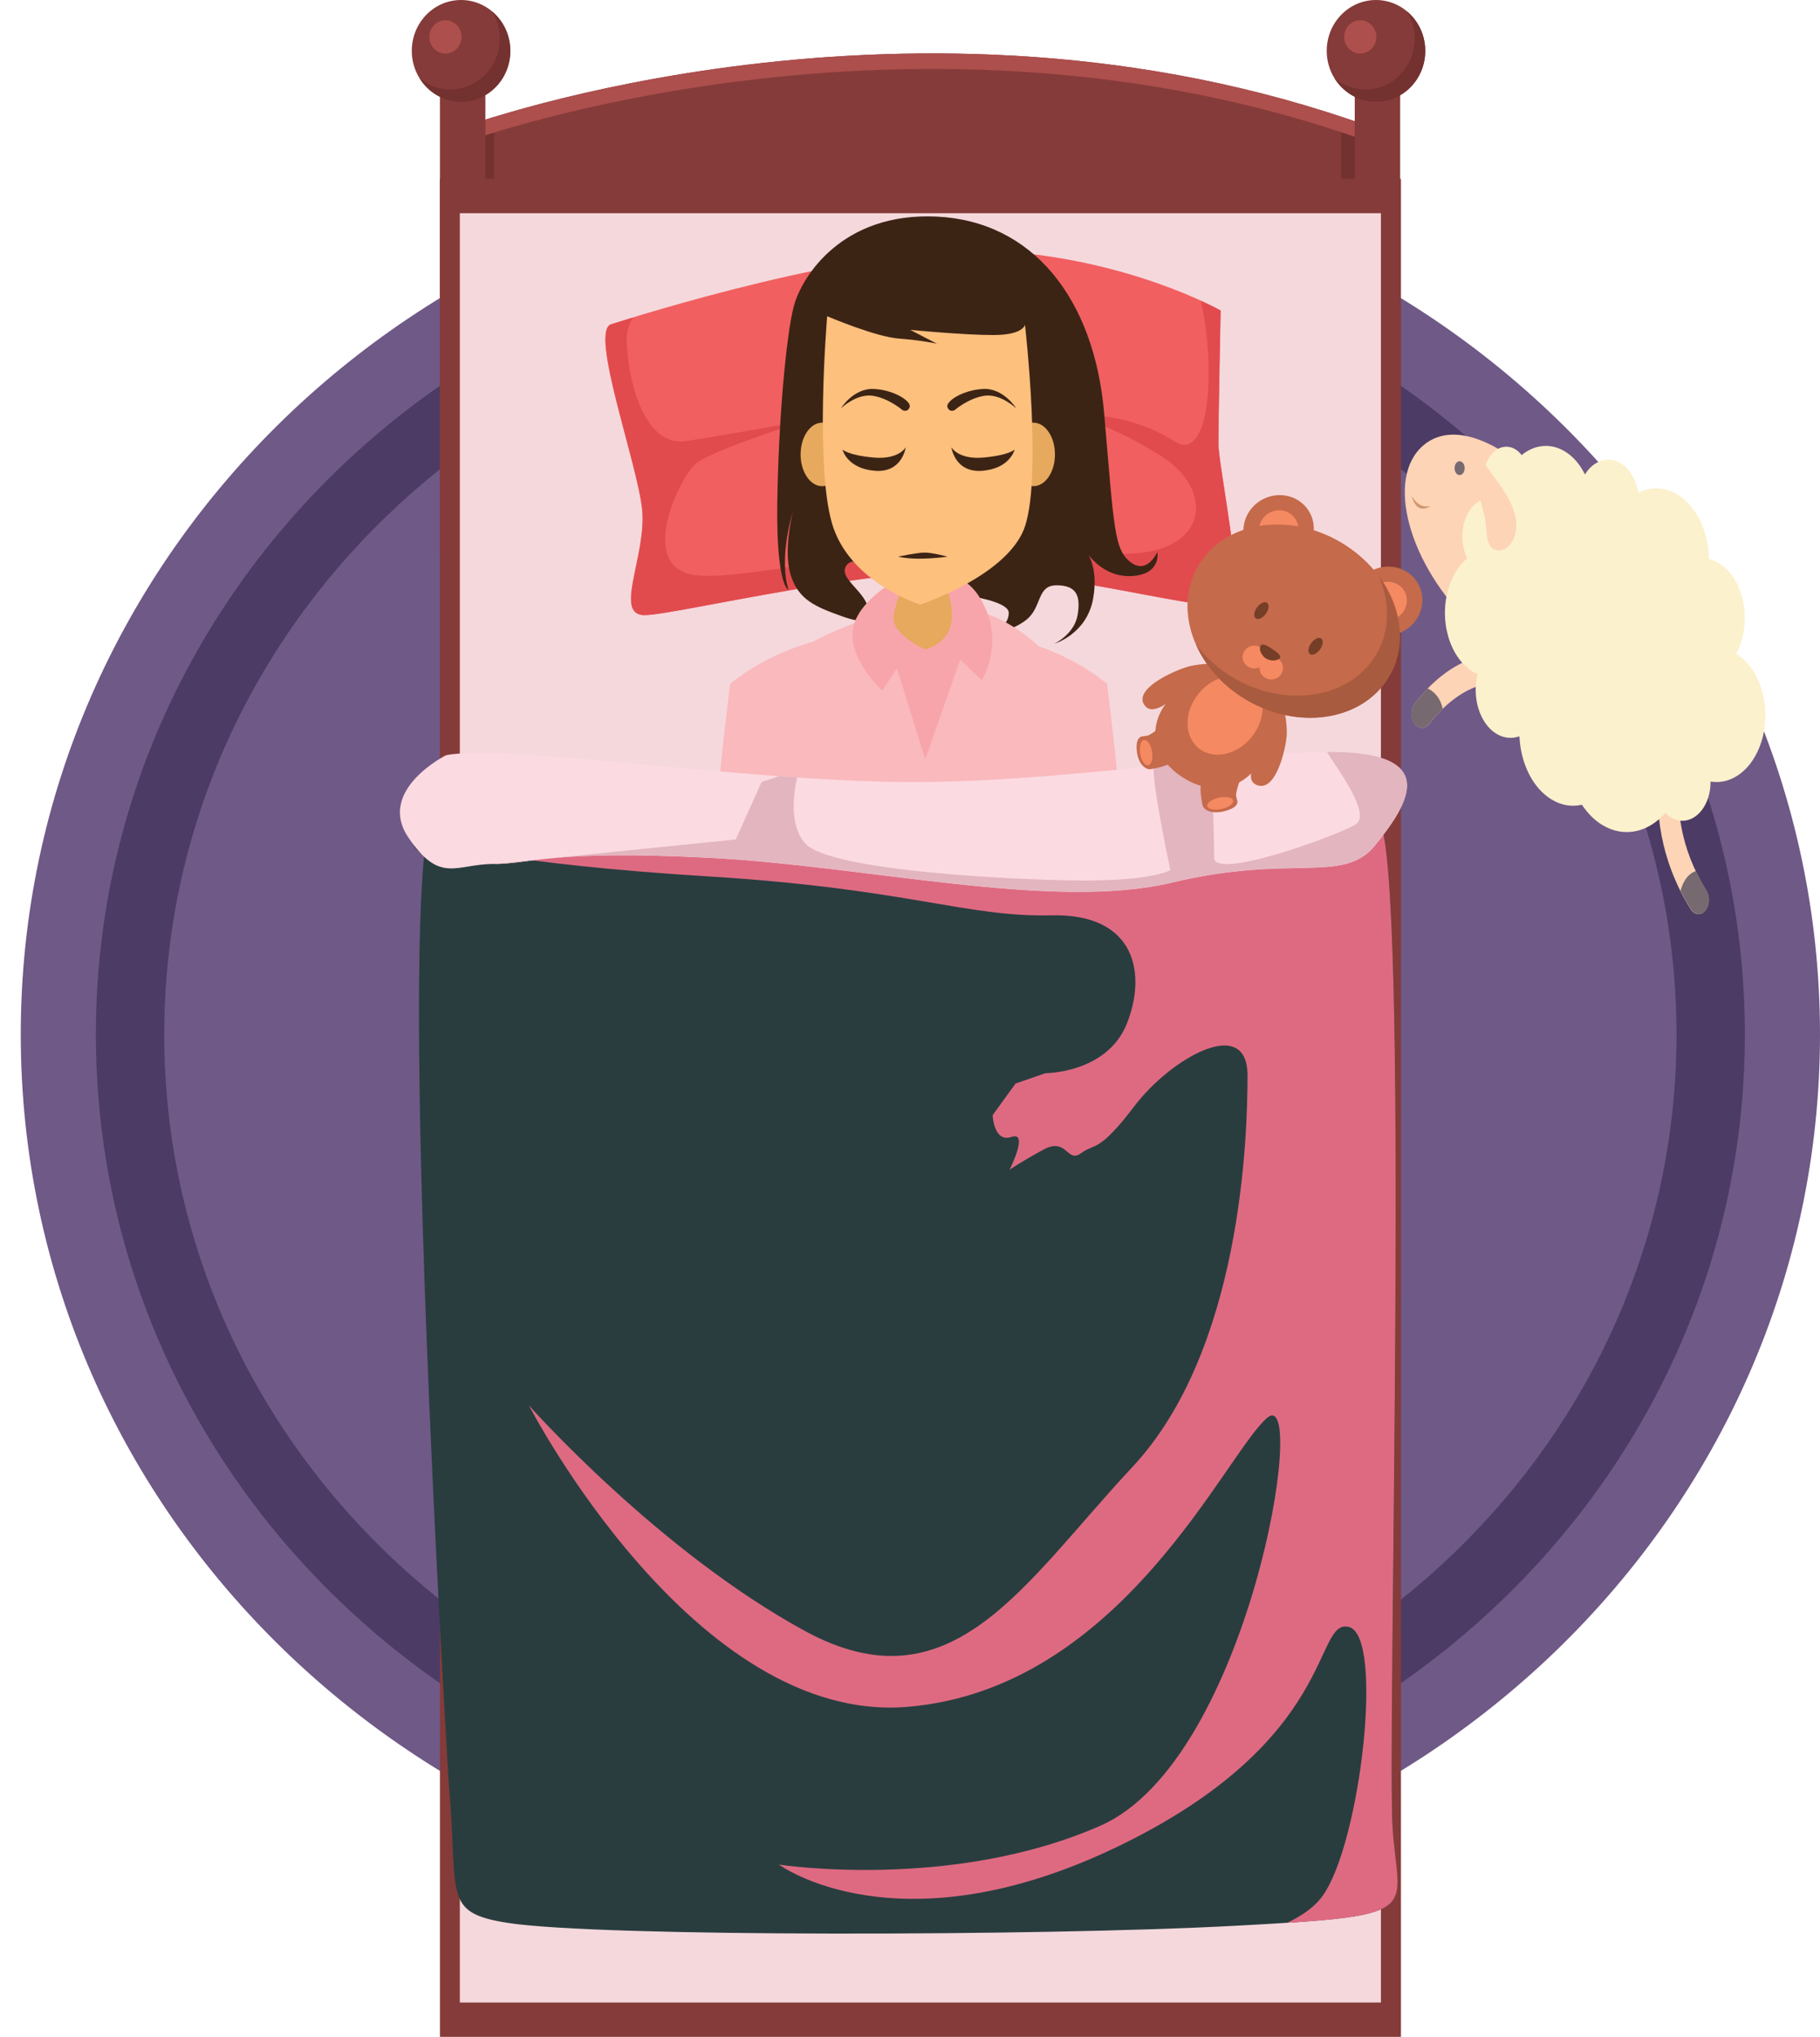 <svg width="219" height="245" viewBox="0 0 219 245" fill="none" xmlns="http://www.w3.org/2000/svg">
<path d="M110.749 229.184C170.534 229.184 219 182.285 219 124.432C219 66.578 170.534 19.679 110.749 19.679C50.964 19.679 2.498 66.578 2.498 124.432C2.498 182.285 50.964 229.184 110.749 229.184Z" fill="#6F5987"/>
<path d="M110.749 220.434C165.541 220.434 209.958 177.452 209.958 124.432C209.958 71.411 165.541 28.429 110.749 28.429C55.957 28.429 11.54 71.411 11.54 124.432C11.54 177.452 55.957 220.434 110.749 220.434Z" fill="#4C3B64"/>
<path d="M110.749 212.477C160.999 212.477 201.735 173.058 201.735 124.432C201.735 75.805 160.999 36.386 110.749 36.386C60.499 36.386 19.763 75.805 19.763 124.432C19.763 173.058 60.499 212.477 110.749 212.477Z" fill="#6F5987"/>
<path d="M56.182 15.141C56.182 15.141 109.946 -4.472 164.575 15.141V23.288H55.332L56.182 15.141Z" fill="#853B39"/>
<path d="M57.159 23.288H59.459V14.067C58.482 14.376 57.71 14.62 57.159 14.799V23.288Z" fill="#73312F"/>
<path d="M163.677 23.288H161.377V14.067C162.354 14.376 163.126 14.62 163.677 14.799V23.288Z" fill="#73312F"/>
<path d="M56.182 15.141L55.332 23.288H55.537L56.198 17.011C56.198 17.011 109.961 -2.602 164.591 17.011V15.141C109.961 -4.472 56.182 15.141 56.182 15.141Z" fill="#AD4F4D"/>
<path d="M168.576 21.516H52.938V245H168.576V21.516Z" fill="#853B39"/>
<path d="M58.404 9.14H52.938V66.824H58.404V9.14Z" fill="#853B39"/>
<path d="M55.474 12.23C58.745 12.23 61.397 9.492 61.397 6.115C61.397 2.738 58.745 0 55.474 0C52.202 0 49.551 2.738 49.551 6.115C49.551 9.492 52.202 12.23 55.474 12.23Z" fill="#853B39"/>
<path d="M59.207 1.366C59.79 2.309 60.136 3.431 60.136 4.651C60.136 8.034 57.474 10.766 54.213 10.766C52.796 10.766 51.504 10.262 50.48 9.4C51.535 11.107 53.379 12.246 55.489 12.246C58.766 12.246 61.412 9.497 61.412 6.131C61.412 4.196 60.546 2.488 59.207 1.366Z" fill="#73312F"/>
<path d="M53.599 6.44C54.669 6.44 55.537 5.545 55.537 4.44C55.537 3.335 54.669 2.439 53.599 2.439C52.529 2.439 51.661 3.335 51.661 4.44C51.661 5.545 52.529 6.44 53.599 6.44Z" fill="#AD4F4D"/>
<path d="M168.482 9.14H163.016V66.824H168.482V9.14Z" fill="#853B39"/>
<path d="M165.568 12.23C168.839 12.23 171.49 9.492 171.49 6.115C171.49 2.738 168.839 0 165.568 0C162.296 0 159.645 2.738 159.645 6.115C159.645 9.492 162.296 12.23 165.568 12.23Z" fill="#853B39"/>
<path d="M169.301 1.366C169.884 2.309 170.23 3.431 170.23 4.651C170.23 8.034 167.568 10.766 164.307 10.766C162.89 10.766 161.598 10.262 160.574 9.4C161.63 11.107 163.473 12.246 165.583 12.246C168.86 12.246 171.506 9.497 171.506 6.131C171.506 4.196 170.64 2.488 169.301 1.366Z" fill="#73312F"/>
<path d="M163.677 6.44C164.747 6.44 165.615 5.545 165.615 4.44C165.615 3.335 164.747 2.439 163.677 2.439C162.607 2.439 161.74 3.335 161.74 4.44C161.74 5.545 162.607 6.44 163.677 6.44Z" fill="#AD4F4D"/>
<path d="M166.166 25.646H55.332V240.869H166.166V25.646Z" fill="#F5D8DC"/>
<path d="M146.885 37.339C146.885 37.339 135.685 31.013 119.681 30.184C103.676 29.354 76.204 38.169 73.526 38.998C70.864 39.828 76.724 55.798 77.259 61.311C77.795 66.824 73.794 73.98 77.527 73.98C81.26 73.98 106.874 67.653 119.681 68.743C132.487 69.849 146.617 73.98 148.224 72.597C149.831 71.215 146.617 56.074 146.617 53.326C146.617 50.561 146.885 37.339 146.885 37.339Z" fill="#F15F60"/>
<path d="M148.208 72.597C149.815 71.215 146.602 56.074 146.602 53.326C146.602 50.577 146.869 37.356 146.869 37.356C146.869 37.356 146.019 36.884 144.491 36.185C146.318 43.942 145.656 55.928 141.277 53.066C135.402 49.211 127.667 49.764 127.667 49.764C127.667 49.764 132.739 50.317 139.938 55.001C147.137 59.685 145.011 69.052 129.809 66.011C114.608 62.986 88.727 70.695 82.867 69.036C76.991 67.377 81.796 57.473 83.671 55.814C85.529 54.155 97.013 50.577 97.013 50.577C97.013 50.577 87.939 52.236 82.615 53.049C77.275 53.879 75.416 45.064 75.416 40.657C75.416 39.795 75.7 38.966 76.157 38.201C74.849 38.608 73.936 38.885 73.557 39.015C70.895 39.844 76.755 55.814 77.291 61.327C77.826 66.84 73.825 73.996 77.558 73.996C81.292 73.996 106.905 67.67 119.712 68.759C132.472 69.849 146.617 73.963 148.208 72.597Z" fill="#E14B4E"/>
<path d="M110.465 70.939C110.465 70.939 103.393 66.125 101.928 67.914C100.463 69.703 105.125 71.362 104.527 74.386C104.527 74.386 104.322 75.216 101.266 74.11C98.194 73.004 96.068 72.175 95.138 69.15C94.209 66.125 95.406 61.571 95.406 61.571C95.406 61.571 93.673 66.938 94.871 70.939C94.871 70.939 93.406 70.532 93.531 60.612C93.657 50.691 94.603 40.234 95.532 36.787C96.462 33.339 101.266 25.5 112.734 26.053C124.202 26.606 131.668 35.827 132.865 49.732C134.063 63.637 134.063 66.109 136.063 67.637C138.064 69.15 139.261 66.401 139.261 66.401C139.261 66.401 139.797 69.15 136.063 69.296C132.33 69.426 130.455 65.995 130.455 65.995C130.455 65.995 132.314 67.784 131.526 72.061C130.723 76.322 126.864 77.427 126.864 77.427C126.864 77.427 129.258 76.322 129.668 73.98C130.061 71.638 129.526 70.402 127.132 70.402C124.737 70.402 125.399 73.02 123.524 74.533C121.665 76.045 118.452 76.468 118.452 76.468C118.452 76.468 121.382 75.785 121.382 73.72C121.413 71.638 110.465 70.939 110.465 70.939Z" fill="#3C2415"/>
<path d="M98.935 58.481C100.37 58.481 101.534 56.77 101.534 54.66C101.534 52.549 100.37 50.838 98.935 50.838C97.499 50.838 96.335 52.549 96.335 54.66C96.335 56.77 97.499 58.481 98.935 58.481Z" fill="#E6A95D"/>
<path d="M126.943 54.66C126.943 56.774 125.777 58.481 124.343 58.481C122.91 58.481 121.744 56.774 121.744 54.66C121.744 52.545 122.91 50.838 124.343 50.838C125.777 50.838 126.943 52.545 126.943 54.66Z" fill="#E6A95D"/>
<path d="M99.88 188.129C99.88 188.129 101.912 192.081 103.33 193.918C104.747 195.756 109.646 199.448 110.67 202.31C111.694 205.172 116.105 213.336 115.884 213.694C115.648 214.052 110.009 216.247 106.622 212.523C103.235 208.799 101.124 202.082 101.124 202.082C101.124 202.082 99.581 199.643 99.234 197.643C98.887 195.642 95.737 192.243 95.737 192.243L99.88 188.129Z" fill="#FDC07D"/>
<path d="M106.606 212.539C106.937 212.897 107.284 213.19 107.662 213.45C108.276 213.775 109.442 214.36 109.379 214.295C107.362 211.856 101.991 204.196 101.88 202.57C101.77 200.944 100.699 199.708 100.73 198.098C100.762 196.488 97.879 192.259 97.879 192.259C97.879 192.259 97.265 191.771 96.462 191.544L95.721 192.276C95.721 192.276 98.856 195.674 99.218 197.675C99.565 199.675 101.109 202.115 101.109 202.115C101.109 202.115 103.219 208.815 106.606 212.539ZM112.828 214.409C112.86 214.491 112.828 214.556 112.813 214.621C113.317 214.572 113.774 214.491 114.183 214.377C114.026 214.23 113.852 214.068 113.679 213.84C112.813 212.702 112.435 212.23 112.435 212.23C112.435 212.23 112.45 213.401 112.828 214.409Z" fill="#EDAA69"/>
<path d="M118.94 194.455C118.94 194.455 118.468 199.074 118.468 200.928C118.468 202.782 118.673 212.214 118.673 214.085C118.673 215.939 119.145 216.979 119.145 216.979C119.145 216.979 124.406 216.573 125.273 212.979C126.139 209.401 124.8 201.692 124.8 201.692C124.8 201.692 125.604 200.928 125.462 199.35C125.336 197.773 124.721 197.285 124.721 197.074C124.721 196.862 124.863 193.008 124.926 192.813C125.005 192.601 118.94 194.455 118.94 194.455Z" fill="#FDC07D"/>
<path d="M121.681 215.597C121.618 214.491 121.209 214.491 121.146 214.702C121.083 214.914 121.681 215.597 120.673 216.491C120.515 216.638 120.358 216.719 120.2 216.8C120.768 216.686 121.492 216.491 122.232 216.166C121.917 216.101 121.697 215.889 121.681 215.597ZM124.8 201.692C124.8 201.692 125.604 200.928 125.462 199.35C125.336 197.773 124.721 197.285 124.721 197.073C124.721 196.862 124.863 193.008 124.926 192.813C124.973 192.666 122.185 193.479 120.389 194.016C119.807 194.39 119.271 194.732 118.861 194.975C118.83 195.284 118.798 195.707 118.751 196.195C119.192 196.732 119.87 197.415 120.642 197.773C122.043 198.391 123.713 197.561 123.713 197.561C123.713 197.561 124.249 198.114 124.375 199.35C124.501 200.586 124.17 202.31 124.17 202.31C124.17 202.31 124.91 208.1 124.706 212.36C124.658 213.515 124.406 214.361 124.076 214.962C124.611 214.442 125.036 213.808 125.241 212.995C126.139 209.401 124.8 201.692 124.8 201.692Z" fill="#EDAA69"/>
<path d="M95.737 130.77C95.737 136.966 90.129 165.263 91.736 179.721C93.343 194.179 98.131 198.716 98.541 199.757C98.935 200.798 106.149 202.034 108.339 196.862C110.544 191.707 104.543 183.852 104.543 178.68C104.543 173.509 108.938 153.066 110.749 149.147C112.545 145.227 113.758 165.881 113.758 172.484C113.758 179.087 116.766 191.072 116.766 194.374C116.766 197.675 125.572 199.952 127.163 190.454C128.77 180.957 126.769 137.161 125.556 129.94C124.359 122.703 114.75 115.483 114.75 115.483L95.737 130.77Z" fill="#DF7A86"/>
<path d="M104.543 74.386C104.543 74.386 94.934 77.281 92.933 81.412C90.932 85.543 92.334 148.545 93.532 149.163C93.925 149.374 108.938 152.676 108.938 152.676L110.339 134.396L111.143 152.464C111.143 152.464 125.336 146.008 126.155 144.821C128.549 141.308 131.558 87.397 129.164 83.071C126.769 78.729 122.359 74.598 117.16 73.362C111.93 72.11 104.543 74.386 104.543 74.386Z" fill="#F9B9BD"/>
<path d="M129.148 83.054C128.093 81.152 126.643 79.314 124.942 77.72C124.296 80.062 123.162 87.201 123.761 108.034C124.564 136.543 121.555 145.618 121.555 145.618L111.048 150.074L111.159 152.432C111.159 152.432 125.352 145.975 126.171 144.788C128.549 141.308 131.542 87.397 129.148 83.054ZM103.361 148.626C103.361 148.626 101.329 143.991 99.738 131.192C98.131 118.394 98.131 87.819 98.131 82.648C98.131 80.68 97.17 79.281 95.973 78.306C94.618 79.216 93.484 80.273 92.917 81.412C90.917 85.543 92.319 148.545 93.516 149.163C93.91 149.374 108.922 152.676 108.922 152.676L109.709 142.446L107.725 150.805L103.361 148.626Z" fill="#F7A5AA"/>
<path d="M109.536 68.808C109.536 68.808 103.739 71.491 102.731 75.215C101.723 78.94 106.134 83.07 106.134 83.07L107.929 80.387L111.332 91.332L115.538 79.346L118.137 81.818C118.137 81.818 120.531 77.899 118.735 73.557C116.94 69.214 114.545 68.808 109.536 68.808Z" fill="#F7A5AA"/>
<path d="M109.93 67.572C109.93 67.572 107.536 72.321 107.536 74.386C107.536 76.452 111.332 78.111 111.332 78.111C111.332 78.111 114.341 77.493 114.53 74.386C114.734 71.28 112.529 67.784 112.529 67.784L109.93 67.572Z" fill="#E6A95D"/>
<path d="M99.533 38.039C99.533 38.039 105.33 40.511 108.134 40.722C110.938 40.934 112.734 41.34 112.734 41.34L109.536 39.681C109.536 39.681 115.932 40.299 119.539 40.299C123.146 40.299 123.335 39.063 123.335 39.063C123.335 39.063 125.541 58.27 123.131 63.848C120.736 69.426 110.733 72.728 110.733 72.728C110.733 72.728 102.731 70.255 100.337 63.636C97.927 57.034 99.533 38.039 99.533 38.039Z" fill="#FDC07D"/>
<path d="M114.482 53.798C114.482 53.798 115.286 55.31 118.357 55.034C121.429 54.757 122.091 54.074 122.091 54.074C122.091 54.074 121.555 56.351 118.216 56.627C114.876 56.904 114.482 53.798 114.482 53.798Z" fill="#3C2415"/>
<path d="M122.28 49.114C122.28 49.114 120.405 47.325 118.483 47.601C116.546 47.878 114.876 49.325 114.876 49.325C114.876 49.325 114.278 49.667 114.01 48.984C113.742 48.301 115.806 46.918 118.279 46.788C120.752 46.642 122.28 49.114 122.28 49.114Z" fill="#3C2415"/>
<path d="M108.985 53.798C108.985 53.798 108.181 55.31 105.11 55.034C102.038 54.757 101.376 54.074 101.376 54.074C101.376 54.074 101.912 56.351 105.251 56.627C108.591 56.904 108.985 53.798 108.985 53.798Z" fill="#3C2415"/>
<path d="M101.187 49.114C101.187 49.114 103.062 47.325 104.984 47.601C106.921 47.878 108.591 49.325 108.591 49.325C108.591 49.325 109.19 49.667 109.457 48.984C109.725 48.301 107.662 46.918 105.188 46.788C102.715 46.642 101.187 49.114 101.187 49.114Z" fill="#3C2415"/>
<path d="M108.071 66.954C108.071 66.954 110.339 66.466 111.269 66.466C112.198 66.466 114.01 66.954 114.01 66.954C114.01 66.954 110.418 67.507 108.071 66.954Z" fill="#3C2415"/>
<path d="M93.106 131.941C93.106 131.941 94.319 134.689 94.871 135.275C95.438 135.876 96.776 134.494 98.115 135.893C99.454 137.275 102.951 139.21 103.834 139.503C104.716 139.796 103.062 141.162 100.762 140.381C98.462 139.6 98.903 139.324 98.903 139.324C98.903 139.324 102.747 146.87 103.361 148.61C103.975 150.35 103.014 150.627 101.628 148.643C100.242 146.642 99.234 144.739 99.234 144.739C99.234 144.739 101.077 151.001 101.707 152.416C102.337 153.83 100.841 154.448 100.022 153.05C99.202 151.651 97.186 146.138 97.186 146.138C97.186 146.138 97.99 151.684 98.226 152.058C98.446 152.448 97.564 153.212 96.792 151.895C96.02 150.578 94.823 146.463 94.823 146.463C94.823 146.463 94.933 150.318 95.249 151.18C95.548 152.041 94.681 153.017 93.894 151.505C93.106 149.992 89.105 140.088 89.782 138.608C90.444 137.129 90.901 136.852 90.901 136.852L89.908 133.762L93.106 131.941Z" fill="#FDC07D"/>
<path d="M103.849 139.519C102.952 139.226 99.454 137.291 98.131 135.909C96.792 134.526 95.453 135.892 94.886 135.291C94.634 135.014 94.256 134.315 93.91 133.615C92.76 135.209 90.665 138.25 89.814 140.104C89.924 140.657 90.082 141.324 90.302 142.056C90.806 142.267 91.594 142.446 92.854 142.446C96.099 142.446 97.785 140.706 97.785 140.706C97.785 140.706 101.88 147.276 103.471 148.903C103.44 148.805 103.424 148.724 103.393 148.61C102.857 147.081 99.817 141.048 99.092 139.633C99.313 139.795 99.785 140.039 100.793 140.381C103.078 141.161 104.732 139.795 103.849 139.519Z" fill="#E29C63"/>
<path d="M87.861 82.241C87.861 82.241 82.662 122.394 85.97 133.03C86.553 134.884 87.845 139.015 88.68 140.007C92.602 144.658 98.289 140.852 97.927 138.071C96.084 130.835 93.941 128.997 95.123 119.353C96.304 109.709 99.155 85.071 99.848 82.046C100.557 79.021 99.707 76.777 99.707 76.777C99.707 76.777 93.705 77.606 87.861 82.241Z" fill="#F9B9BD"/>
<path d="M127.966 131.941C127.966 131.941 126.753 134.689 126.202 135.275C125.635 135.876 124.296 134.494 122.957 135.893C121.618 137.275 118.121 139.21 117.239 139.503C116.357 139.796 118.011 141.162 120.311 140.381C122.611 139.6 122.17 139.324 122.17 139.324C122.17 139.324 118.326 146.87 117.712 148.61C117.097 150.35 118.058 150.627 119.444 148.643C120.831 146.642 121.839 144.739 121.839 144.739C121.839 144.739 119.996 151.001 119.366 152.416C118.735 153.83 120.232 154.448 121.051 153.05C121.87 151.651 123.902 146.138 123.902 146.138C123.902 146.138 123.099 151.684 122.863 152.058C122.642 152.448 123.524 153.212 124.296 151.895C125.068 150.578 126.265 146.463 126.265 146.463C126.265 146.463 126.155 150.318 125.84 151.18C125.541 152.041 126.407 153.017 127.195 151.505C127.982 149.992 131.983 140.088 131.306 138.608C130.644 137.129 130.188 136.852 130.188 136.852L131.18 133.762L127.966 131.941Z" fill="#FDC07D"/>
<path d="M117.223 139.519C118.121 139.226 121.618 137.291 122.941 135.909C124.28 134.526 125.619 135.893 126.186 135.291C126.438 135.014 126.816 134.315 127.163 133.616C128.313 135.209 130.408 138.251 131.259 140.105C131.148 140.657 130.991 141.324 130.77 142.056C130.266 142.268 129.479 142.446 128.218 142.446C124.973 142.446 123.288 140.706 123.288 140.706C123.288 140.706 119.192 147.276 117.601 148.903C117.633 148.805 117.649 148.724 117.68 148.61C118.216 147.081 121.256 141.048 121.98 139.633C121.76 139.796 121.287 140.04 120.279 140.381C117.995 141.162 116.341 139.796 117.223 139.519Z" fill="#E29C63"/>
<path d="M133.212 82.241C133.212 82.241 138.41 122.394 135.102 133.03C134.519 134.884 133.228 139.015 132.393 140.007C128.47 144.658 122.784 140.852 123.146 138.071C124.989 130.835 127.132 128.997 125.95 119.353C124.769 109.709 121.917 85.071 121.224 82.046C120.515 79.021 121.366 76.777 121.366 76.777C121.366 76.777 127.368 77.606 133.212 82.241Z" fill="#F9B9BD"/>
<path d="M51.031 102.927C51.031 102.927 46.731 100.455 53.174 98.487C59.617 96.519 112.639 101.935 131.275 99.723C149.91 97.511 162.086 92.567 165.914 98.487C169.742 104.407 166.875 209.936 167.584 220.052C168.293 230.167 171.648 230.411 148.476 231.647C125.304 232.883 72.061 233.013 61.081 231.289C53.079 230.037 55.206 227.939 54.009 214.62C54.009 214.604 48.637 127.841 51.031 102.927Z" fill="#293D3F"/>
<path d="M154.872 231.29C170.971 230.265 168.23 229.127 167.584 220.068C166.859 209.953 169.726 104.423 165.914 98.504C165.741 98.243 165.536 98.032 165.347 97.804C159.141 97.82 151.343 97.853 143.294 97.902C139.655 98.552 135.654 99.219 131.29 99.74C121.855 100.862 103.613 100.032 87.057 99.186C72.896 100.13 52.701 101.463 52.701 101.463C52.701 101.463 61.066 103.935 85.183 105.415C109.3 106.895 116.231 110.343 126.501 110.099C136.772 109.855 137.969 117.255 135.575 123.174C133.181 129.094 125.777 129.094 125.777 129.094L122.201 130.33L119.444 134.135C119.444 134.135 119.57 137.486 121.713 136.754C123.855 136.022 121.476 140.706 121.476 140.706C121.476 140.706 122.784 139.779 125.588 138.266C128.392 136.754 128.392 139.958 130.062 138.722C131.731 137.486 132.204 138.722 136.504 133.046C140.805 127.37 150.114 121.955 150.114 129.354C150.114 136.754 149.39 162.4 136.268 176.451C123.13 190.502 114.53 205.79 96.855 196.178C79.181 186.567 63.649 169.052 63.649 169.052C63.649 169.052 83.466 207.513 109.268 205.302C135.071 203.09 147.484 174.727 152.493 170.532C157.502 166.336 150.335 211.709 132.424 219.597C114.514 227.484 93.736 224.28 93.736 224.28C93.736 224.28 108.071 234.884 134.583 222.069C161.094 209.254 157.991 194.698 162.291 195.69C166.592 196.682 163.725 221.581 159.188 227.988C158.227 229.371 156.667 230.428 154.872 231.29Z" fill="#DE6A81"/>
<path d="M53.662 90.844C53.662 90.844 45.297 95.039 49.125 100.715C52.953 106.391 54.859 103.919 59.396 103.919C63.933 103.919 66.327 102.195 85.435 103.187C104.543 104.179 126.754 109.595 141.088 106.147C155.423 102.699 161.63 106.391 165.442 101.707C169.269 97.023 172.609 91.592 163.299 90.616C153.99 89.624 131.527 93.82 111.474 94.064C91.389 94.308 60.829 89.364 53.662 90.844Z" fill="#FCDAE1"/>
<path d="M85.419 103.171C104.527 104.163 126.738 109.578 141.073 106.131C155.407 102.683 161.614 106.375 165.426 101.691C169.254 97.007 172.593 91.576 163.284 90.6C162.244 90.486 161.015 90.453 159.676 90.453C161.11 92.763 165.127 98.064 163.047 99.219C160.417 100.699 146.098 105.871 146.098 103.171C146.098 101.187 145.972 94.909 145.53 91.445C143.388 91.657 141.136 91.901 138.82 92.128C138.662 94.665 140.836 104.651 140.836 104.651C140.836 104.651 138.694 106.131 128.171 105.887C117.664 105.643 99.517 104.407 96.887 101.447C94.902 99.219 95.501 95.3 95.926 93.511C95.201 93.462 94.493 93.413 93.768 93.364L91.641 94.064L88.538 100.975L59.396 103.935C63.933 103.919 66.311 102.195 85.419 103.171Z" fill="#E2B5BF"/>
<path d="M142.727 97.07C142.727 97.085 142.743 97.1 142.743 97.115C142.743 97.1 142.727 97.085 142.727 97.07Z" fill="#D1D3D4"/>
<path d="M152.383 89.982C152.855 88.579 153.123 87.101 153.296 85.637C153.328 85.302 153.659 84.022 153.438 83.717L151.233 80.638L147.452 79.799C147.074 79.723 145.972 80.47 145.657 80.622C144.302 81.308 142.994 82.101 141.829 83.046C138.032 86.095 138.017 90.683 142.238 93.457C146.444 96.216 150.855 94.524 152.383 89.982Z" fill="#C56A4B"/>
<path d="M144.499 90.198C146.406 91.451 149.255 90.61 150.864 88.319C152.472 86.028 152.23 83.154 150.323 81.901C148.416 80.647 145.566 81.488 143.958 83.779C142.349 86.07 142.591 88.944 144.499 90.198Z" fill="#F58961"/>
<path d="M138.962 82.101C140.411 81.064 142.506 80.271 143.215 80.119C144.57 79.829 145.972 79.768 147.358 79.86C147.799 79.89 148.744 80.195 149.154 80.073C146.996 80.729 144.837 81.598 142.9 82.726C142.317 83.061 141.766 83.457 141.23 83.884C140.821 84.219 140.443 84.585 139.986 84.86C139.356 85.225 138.379 85.622 137.812 84.936C136.993 83.991 137.765 82.969 138.962 82.101Z" fill="#C56A4B"/>
<path d="M153.722 92.679C154.462 91.094 154.84 88.945 154.84 88.243C154.856 86.902 154.62 85.561 154.242 84.265C154.116 83.853 153.612 83.03 153.659 82.603C153.438 84.783 153.013 87.009 152.273 89.067C152.052 89.692 151.769 90.301 151.453 90.881C151.201 91.338 150.902 91.765 150.729 92.268C150.477 92.939 150.304 93.945 151.091 94.356C152.225 94.935 153.107 94.005 153.722 92.679Z" fill="#C56A4B"/>
<path d="M139.923 87.192C139.923 87.192 138.867 88.137 138.174 88.457L137.591 88.564C137.591 88.564 136.693 88.427 136.772 90.058C136.851 91.628 137.575 92.375 138.19 92.512C138.206 92.512 138.206 92.512 138.221 92.527C138.237 92.527 138.253 92.527 138.269 92.527L138.253 92.542C138.253 92.542 140.962 92.237 142.002 91.018C142.427 90.5 139.923 87.192 139.923 87.192ZM138.269 92.527C138.284 92.527 138.347 92.527 138.442 92.512C138.395 92.527 138.332 92.542 138.269 92.527Z" fill="#C56A4B"/>
<path d="M137.192 90.637C137.327 91.477 137.756 92.11 138.152 92.051C138.547 91.992 138.759 91.263 138.625 90.422C138.49 89.582 138.061 88.949 137.665 89.008C137.27 89.067 137.058 89.797 137.192 90.637Z" fill="#F58961"/>
<path d="M144.837 93.122C144.05 94.509 144.759 97.055 144.759 97.055L144.774 97.039C144.79 97.055 144.79 97.07 144.806 97.085L144.822 97.1C145.168 97.603 146.161 97.969 147.704 97.466C149.311 96.948 148.839 96.186 148.839 96.186L148.728 95.622C148.791 94.89 149.295 93.579 149.295 93.579C149.295 93.579 145.184 92.527 144.837 93.122ZM144.711 96.856C144.727 96.948 144.759 97.009 144.759 97.024C144.743 96.963 144.727 96.917 144.711 96.856Z" fill="#C56A4B"/>
<path d="M146.669 95.943C145.812 96.132 145.19 96.591 145.278 96.969C145.367 97.346 146.134 97.499 146.991 97.311C147.847 97.122 148.47 96.663 148.381 96.285C148.292 95.907 147.526 95.754 146.669 95.943Z" fill="#F58961"/>
<path d="M151.42 67.168C153.335 68.427 155.976 67.894 157.32 65.979C158.665 64.064 158.203 61.492 156.288 60.233C154.374 58.975 151.733 59.507 150.388 61.422C149.044 63.337 149.506 65.91 151.42 67.168Z" fill="#C56A4B"/>
<path d="M152.491 65.643C153.564 66.347 155.043 66.049 155.796 64.977C156.549 63.904 156.29 62.464 155.218 61.759C154.145 61.054 152.666 61.352 151.913 62.425C151.16 63.497 151.419 64.938 152.491 65.643Z" fill="#F58961"/>
<path d="M164.488 75.768C166.402 77.026 169.044 76.494 170.388 74.579C171.732 72.664 171.27 70.091 169.356 68.833C167.442 67.575 164.8 68.107 163.456 70.022C162.112 71.937 162.574 74.51 164.488 75.768Z" fill="#C56A4B"/>
<path d="M165.559 74.242C166.631 74.947 168.111 74.649 168.864 73.577C169.616 72.504 169.357 71.064 168.285 70.359C167.213 69.654 165.733 69.952 164.981 71.024C164.228 72.097 164.487 73.537 165.559 74.242Z" fill="#F58961"/>
<path d="M149.307 83.759C155.424 87.78 163.228 86.986 166.738 81.986C170.248 76.986 168.134 69.673 162.017 65.652C155.9 61.631 148.096 62.425 144.586 67.425C141.076 72.425 143.19 79.738 149.307 83.759Z" fill="#C56A4B"/>
<path d="M165.898 69.266C167.379 72.665 167.269 76.4 165.205 79.342C161.692 84.341 153.879 85.134 147.767 81.125C146.208 80.104 144.916 78.869 143.908 77.513C144.948 79.906 146.791 82.131 149.327 83.778C155.439 87.802 163.252 87.009 166.765 81.994C169.38 78.259 168.86 73.244 165.898 69.266Z" fill="#A95B3F"/>
<path d="M151.121 74.391C151.423 74.59 151.965 74.328 152.332 73.805C152.699 73.283 152.751 72.699 152.449 72.5C152.146 72.301 151.604 72.564 151.238 73.086C150.871 73.608 150.819 74.193 151.121 74.391Z" fill="#753E27"/>
<path d="M157.641 78.683C157.944 78.882 158.486 78.619 158.853 78.097C159.219 77.575 159.271 76.99 158.969 76.792C158.667 76.593 158.125 76.855 157.758 77.378C157.391 77.9 157.339 78.484 157.641 78.683Z" fill="#753E27"/>
<path d="M153.769 79.22L151.737 77.894C151.091 77.467 150.209 77.634 149.768 78.259C149.327 78.884 149.5 79.738 150.146 80.165C150.587 80.454 151.123 80.47 151.564 80.256C151.532 80.729 151.737 81.201 152.178 81.491C152.824 81.918 153.706 81.75 154.147 81.125C154.572 80.5 154.415 79.647 153.769 79.22Z" fill="#F58961"/>
<path d="M153.218 78.153C153.186 78.137 153.139 78.107 153.092 78.061C152.682 77.787 151.8 77.207 151.642 77.772C151.642 77.787 151.642 77.802 151.627 77.817C151.532 78.29 151.816 78.701 152.036 78.96C152.194 79.143 152.399 79.265 152.619 79.342C152.95 79.448 153.454 79.54 153.864 79.281C154.431 78.945 153.501 78.336 153.218 78.153Z" fill="#753E27"/>
<path d="M186.195 84.219L187.581 81.353C187.486 81.26 185.2 79.207 181.797 78.745C178.878 78.356 174.587 79.096 170.256 84.571C169.731 85.237 169.718 86.383 170.243 87.068C170.713 87.697 171.467 87.697 171.964 87.086C179.12 78.042 185.899 83.96 186.195 84.219Z" fill="#FDD4B5"/>
<path d="M171.789 82.814C171.278 83.332 170.767 83.923 170.243 84.571C169.718 85.237 169.704 86.383 170.229 87.068C170.7 87.697 171.453 87.697 171.951 87.086C172.502 86.383 173.054 85.791 173.605 85.255C173.269 83.757 172.408 83.091 171.789 82.814Z" fill="#776970"/>
<path d="M203.748 87.419L201.717 85.422C201.65 85.551 200.063 88.621 199.605 93.282C199.215 97.277 199.605 103.196 203.425 109.354C203.896 110.113 204.73 110.15 205.241 109.465C205.712 108.837 205.752 107.801 205.322 107.117C199 96.926 203.546 87.808 203.748 87.419Z" fill="#FDD4B5"/>
<path d="M202.215 107.153C202.578 107.875 202.982 108.596 203.439 109.336C203.91 110.094 204.744 110.131 205.255 109.447C205.725 108.818 205.766 107.782 205.335 107.098C204.851 106.321 204.434 105.526 204.071 104.768C202.941 105.156 202.444 106.303 202.215 107.153Z" fill="#776970"/>
<path d="M183.074 55.94C183.074 55.94 175.932 49.652 171.292 53.554C166.651 57.457 169.422 67.944 177.358 75.453C182.469 80.28 187.876 63.098 187.876 63.098L183.074 55.94Z" fill="#FDD4B5"/>
<path d="M211.94 89.25C213.231 85.181 211.886 80.446 208.927 78.652H208.913C209.142 78.227 209.344 77.765 209.505 77.247C210.675 73.585 209.465 69.312 206.802 67.722C206.425 67.5 206.035 67.333 205.645 67.241C205.578 63.967 204.165 60.878 201.838 59.473C200.291 58.548 198.624 58.529 197.144 59.251C196.888 57.734 196.135 56.403 195.019 55.718C193.485 54.794 191.75 55.404 190.714 57.068C190.136 55.885 189.316 54.904 188.293 54.294C186.545 53.24 184.621 53.499 183.101 54.738C182.927 54.516 182.725 54.313 182.496 54.146C181.164 53.203 179.523 53.924 178.837 55.755C178.326 57.142 178.488 58.752 179.174 59.88C177.936 59.972 176.78 60.989 176.241 62.654C175.757 64.189 175.919 65.872 176.551 67.148C175.609 67.944 174.816 69.127 174.345 70.625C173.094 74.528 174.399 79.078 177.237 80.798C177.425 80.909 177.613 81.001 177.802 81.094C177.089 83.905 178.057 87.049 180.075 88.27C180.976 88.806 181.945 88.88 182.832 88.566C182.98 91.784 184.406 94.78 186.706 96.167C187.89 96.889 189.154 97.074 190.351 96.796C191.024 97.814 191.844 98.646 192.813 99.238C195.422 100.81 198.341 100.125 200.399 97.776C200.601 97.998 200.829 98.183 201.085 98.331C202.807 99.367 204.797 98.294 205.551 95.927C205.752 95.298 205.833 94.632 205.833 94.003C208.335 94.447 210.864 92.598 211.94 89.25Z" fill="#FCF1CD"/>
<path d="M178.044 59.75C178.004 59.806 178.649 62.044 178.676 62.21C178.945 63.597 178.69 65.743 179.927 66.131C181.501 66.612 182.752 64.541 182.402 62.451C182.12 60.767 181.259 59.436 180.411 58.234C179.994 57.642 179.55 57.069 179.133 56.44C178.959 56.181 178.057 55.145 178.071 54.812C178.071 54.794 178.044 59.75 178.044 59.75Z" fill="#FDD4B5"/>
<path d="M169.866 59.602C169.866 59.602 170.606 61.267 172.139 60.86C172.139 60.86 170.471 62.136 169.866 59.602Z" fill="#D0976F"/>
<path d="M175.636 57.143C175.97 57.143 176.241 56.77 176.241 56.31C176.241 55.851 175.97 55.478 175.636 55.478C175.302 55.478 175.031 55.851 175.031 56.31C175.031 56.77 175.302 57.143 175.636 57.143Z" fill="#776970"/>
</svg>
